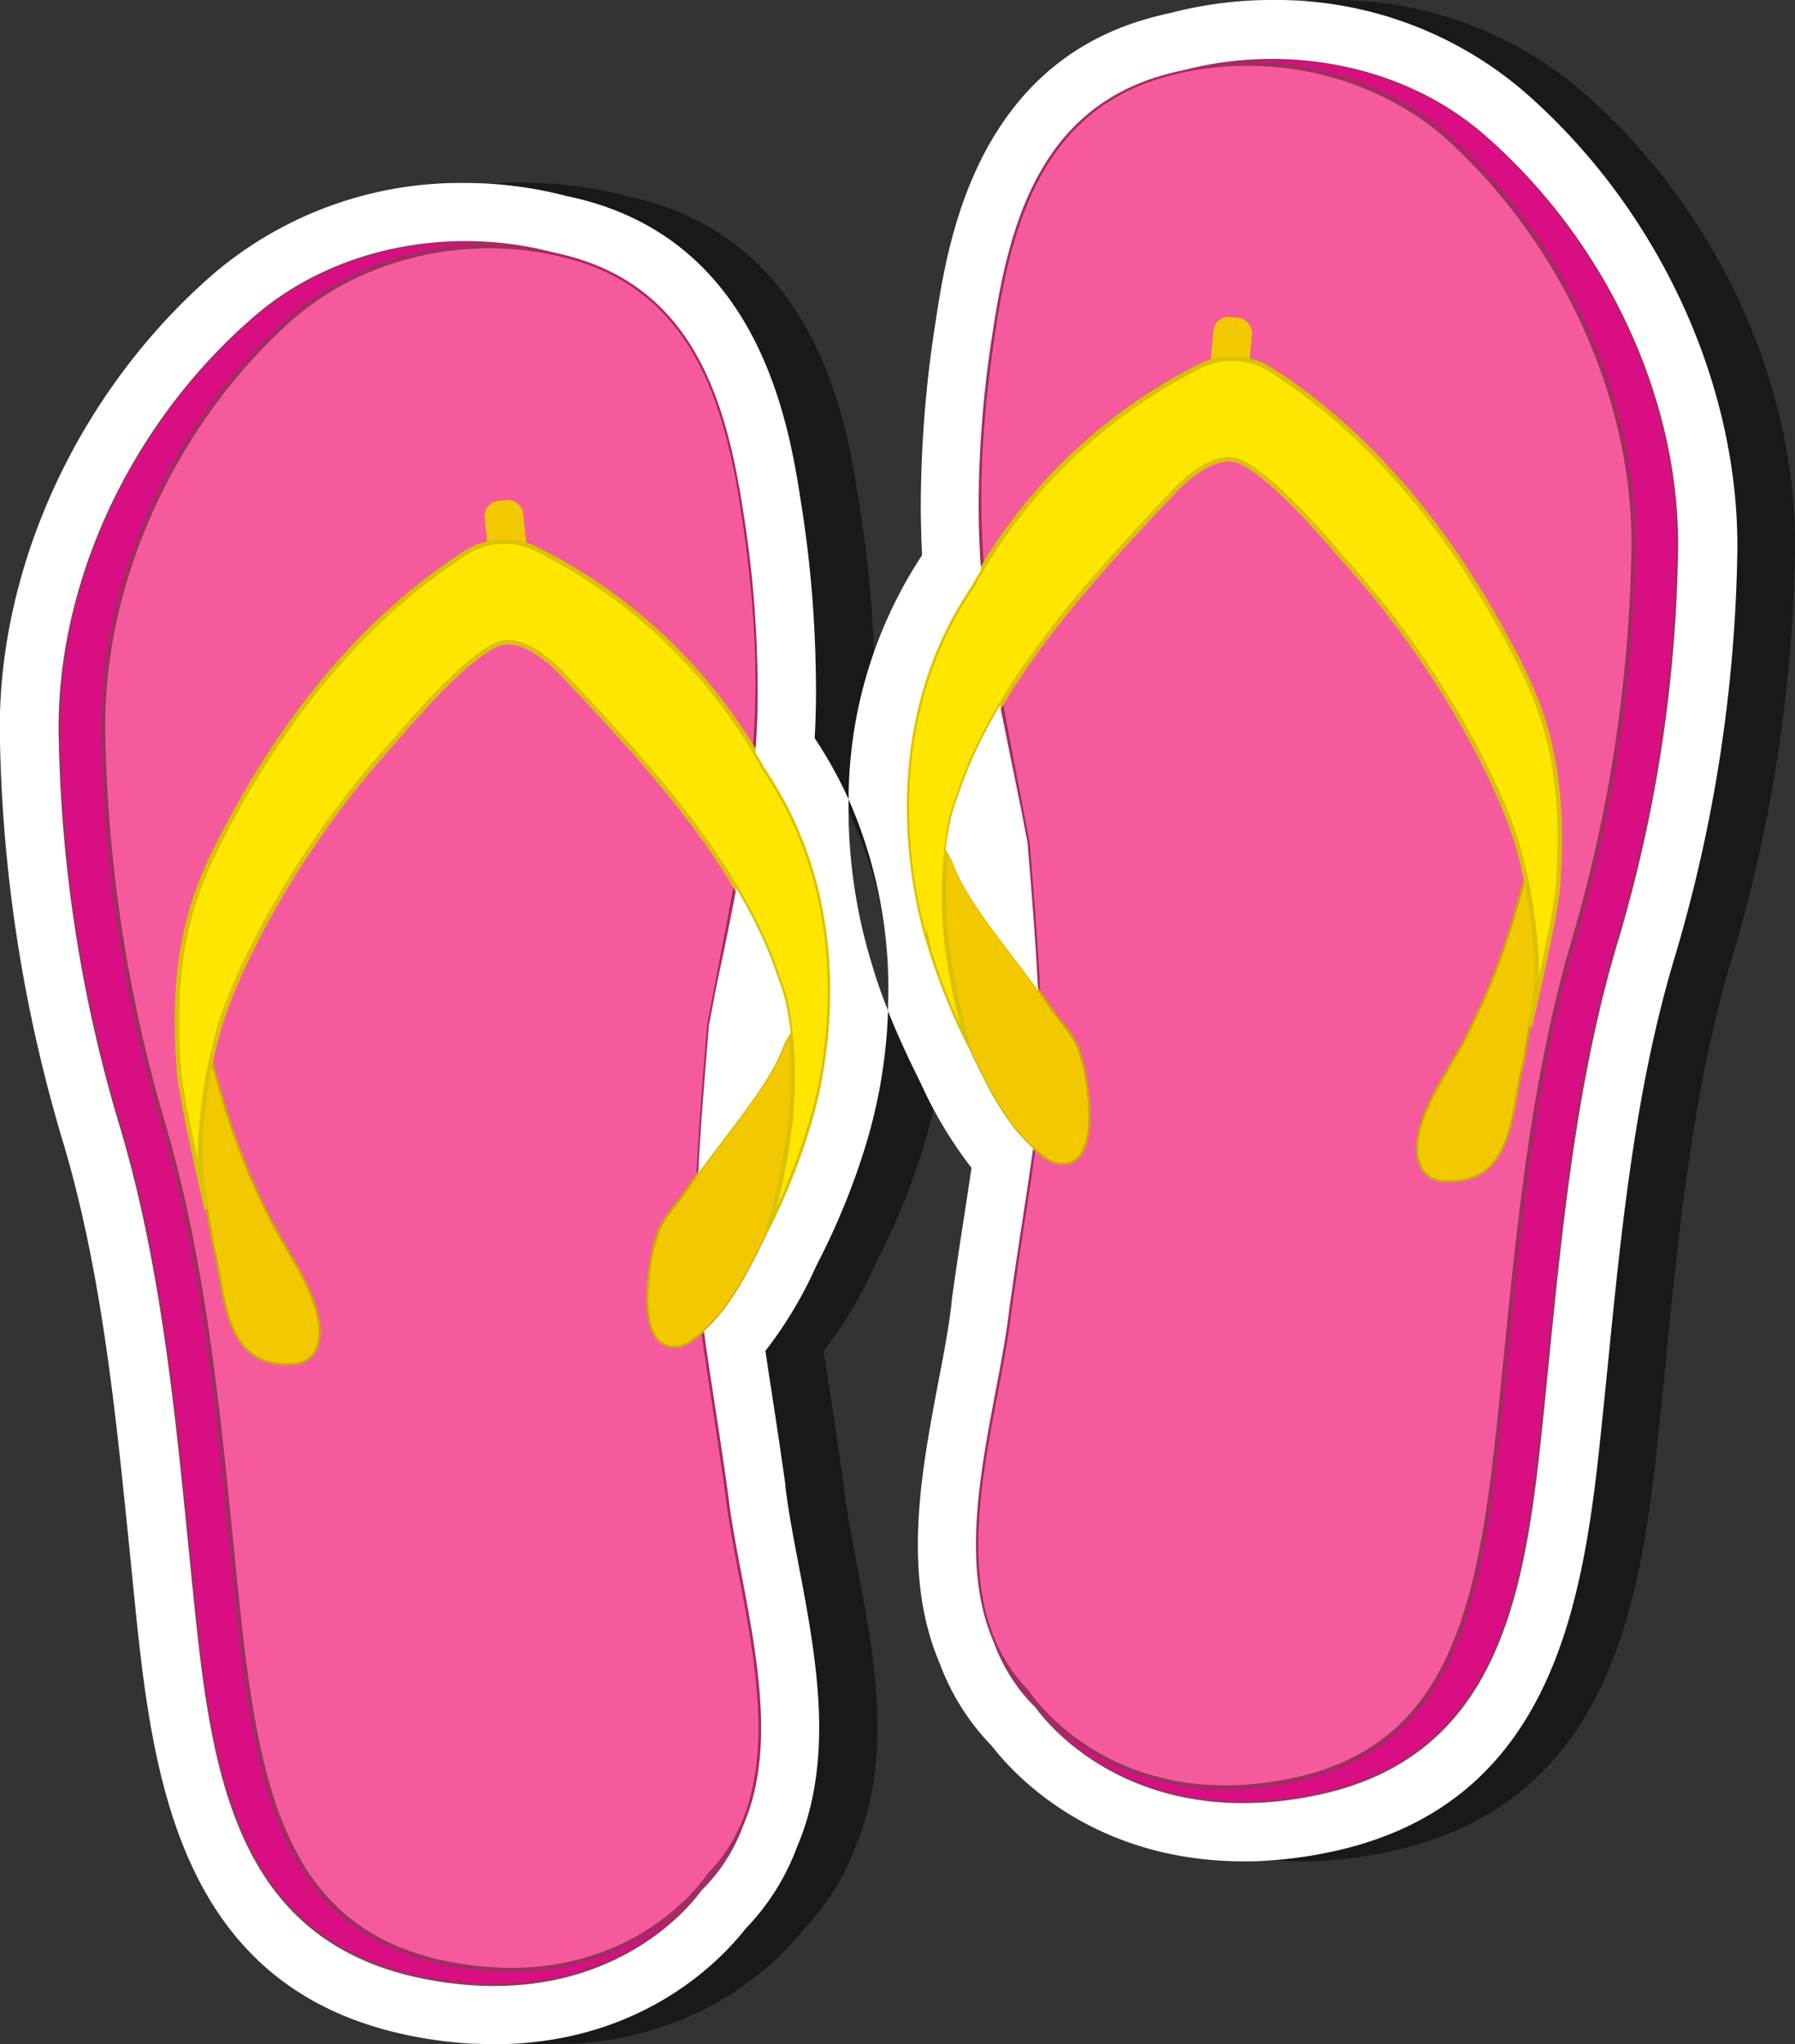 <svg id="Layer_1" data-name="Layer 1" xmlns="http://www.w3.org/2000/svg" width="199.36" height="226.9" viewBox="0 0 199.36 226.9">
  <rect x="0" y="0" width="199.36" height="226.9" fill="#333333" stroke="none"/>
  <defs>
    <style>
      .cls-1 {
        opacity: 0.5;
      }

      .cls-2 {
        fill: #d80e82;
      }

      .cls-2, .cls-3 {
        stroke: #a02d61;
      }

      .cls-2, .cls-3, .cls-4, .cls-6 {
        stroke-miterlimit: 10;
      }

      .cls-2, .cls-3, .cls-6 {
        stroke-width: 0.5px;
      }

      .cls-3 {
        fill: #f55b9c;
      }

      .cls-4, .cls-5 {
        fill: #f2c900;
      }

      .cls-4 {
        stroke: #cea809;
        stroke-width: 0.25px;
      }

      .cls-6 {
        fill: #fee600;
        stroke: #dbc105;
      }

      .cls-7 {
        fill: #fff;
      }
    </style>
  </defs>
  <g>
    <g class="cls-1">
      <path d="M119.83,89.57c-.1-.47-.2-.95-.29-1.41-.72-3.54-1.38-6.78-2-9.86q-1.23,2.08-2.3,4.23a48,48,0,0,0-2.18,5.25l-.21.6a18.41,18.41,0,0,0-1.1,4.18c-.1.5-.18,1.11-.25,1.76a9.08,9.08,0,0,1,.89,1.74c1.17,3,3.71,6.39,6.37,9.87,1,1.31,2,2.64,3,4-.21-4.23-.59-9.45-1.17-16.43C120.32,92.14,120.07,90.84,119.83,89.57Z"/>
      <path d="M175.55,10A42.3,42.3,0,0,0,147.78,0a44.62,44.62,0,0,0-11.31,1.44c-.9.19-1.73.4-2.54.63-19.28,5.45-22.27,25.22-23.55,33.66a133.81,133.81,0,0,0-1.63,18.35c0,2.56,0,5.05.13,7.54a49.36,49.36,0,0,0-8.16,27.11,52.05,52.05,0,0,1,4.35,23.45c1.08,2.71,2.3,5.31,3.31,7.34l.39.79a46.39,46.39,0,0,0,5.6,9.31c-.19,1.29-.4,2.67-.63,4.17-.46,2.94-1,6.37-1.59,10.64a1.11,1.11,0,0,1,0,.17c-.29,2.58-.86,5.54-1.45,8.67-1.92,10.08-4.1,21.5.15,31.41a26,26,0,0,0,5.74,9.08c2.29,3,11.09,12.83,27.94,12.84h0c.78,0,1.57,0,2.39-.07a47.59,47.59,0,0,0,6.14-.75c26.91-5,29.41-29.64,31.42-49.44l.48-4.72c1.52-15.32,3.1-31.16,7.55-45.77a165.87,165.87,0,0,0,6.83-43.74C199.92,43.17,190.81,23.18,175.55,10Zm10.77,94c-4.65,15.23-6.26,31.4-7.81,47-.16,1.57-.31,3.14-.47,4.7-2,19.74-4.11,39.62-26.17,43.73a40.81,40.81,0,0,1-5.31.65c-16.37.9-24.14-9.23-25.07-10.54a19.22,19.22,0,0,1-4.65-7.26c-4.79-10.94.47-26,1.72-36.94,1.17-8.31,2.07-13.46,2.65-17.89-3.28-2.94-5.18-7.07-7-10.8h0a71.25,71.25,0,0,1-4.62-11.27.14.14,0,0,0,0-.06c-.31-.87-7.67-22.2,5-40.56a.22.22,0,0,1,0-.08c.27-.49.56-.94.84-1.41-.23-2.92-.31-5.9-.25-9a125.25,125.25,0,0,1,1.56-17.52c1.81-12,5.3-24.56,18.91-28.41.75-.21,1.51-.4,2.27-.55,11.47-3,24.45-.6,33.35,7.11,13.83,12,22.09,30,21.55,47.06A159.4,159.4,0,0,1,186.32,104Z"/>
      <path d="M88.24,98.61c-.57,3.07-1.23,6.32-1.95,9.86-.1.46-.19.94-.29,1.4q-.36,1.91-.75,3.93c-.58,7-1,12.21-1.18,16.43,1-1.35,2-2.69,3-4,2.65-3.49,5.19-6.83,6.37-9.88a9.33,9.33,0,0,1,.88-1.73c-.07-.65-.15-1.27-.25-1.76a18.11,18.11,0,0,0-1.1-4.19l-.21-.59a43.67,43.67,0,0,0-2.18-5.25Q89.49,100.7,88.24,98.61Z"/>
      <path d="M100.72,88.73A46.88,46.88,0,0,0,97,81.93c.13-2.49.17-5,.12-7.48A130.76,130.76,0,0,0,95.44,56c-1.27-8.45-4.27-28.21-23.54-33.67-.81-.23-1.64-.43-2.54-.62a44.68,44.68,0,0,0-11.31-1.44,42.3,42.3,0,0,0-27.77,10C15,43.49,5.91,63.47,6.5,82.42a165.87,165.87,0,0,0,6.82,43.74c4.46,14.62,6,30.46,7.56,45.78l.47,4.71c2,19.79,4.51,44.43,31.43,49.44a49.26,49.26,0,0,0,6.13.75q1.23.06,2.4.06h0c16.86,0,25.65-9.83,28-12.83A26,26,0,0,0,95,205c4.25-9.91,2.08-21.33.16-31.41-.6-3.13-1.16-6.09-1.46-8.68a.88.88,0,0,0,0-.16c-.6-4.27-1.13-7.71-1.58-10.64-.23-1.5-.45-2.88-.64-4.17a45.93,45.93,0,0,0,5.6-9.31l.4-.8a78.45,78.45,0,0,0,5-12.23,57.19,57.19,0,0,0,2.62-15.41c-.64-1.63-1.24-3.3-1.7-4.89A58.8,58.8,0,0,1,100.72,88.73Zm-4.43,36.88a.14.14,0,0,1,0,.06,69.57,69.57,0,0,1-4.62,11.27h0c-1.85,3.74-3.75,7.86-7,10.81.57,4.42,1.48,9.57,2.65,17.89,1.24,10.92,6.51,26,1.72,36.94a19.38,19.38,0,0,1-4.65,7.25c-.94,1.32-8.71,11.45-25.07,10.55a42.16,42.16,0,0,1-5.31-.65c-22.07-4.11-24.17-24-26.17-43.73-.16-1.57-.32-3.13-.47-4.7-1.56-15.64-3.17-31.8-7.81-47a159.4,159.4,0,0,1-6.55-42c-.53-17,7.73-35.08,21.56-47.06C43.42,27.44,56.4,25,67.87,28c.76.16,1.51.34,2.27.56C83.74,32.45,87.23,45,89.05,57A125.23,125.23,0,0,1,90.6,74.52c.07,3.15,0,6.12-.24,9,.28.46.57.92.84,1.4a.22.22,0,0,0,0,.08C104,103.41,96.6,124.75,96.29,125.61Z"/>
    </g>
    <g>
      <g>
        <path class="cls-2" d="M164.84,14.85C155.71,6.94,142.29,4.56,130.62,8c-14.45,4.21-18.4,17.14-20.33,29.76-3.21,21-1.08,31.47,2.78,50.44.42,2.08.87,4.26,1.33,6.57,2.21,24.57,1.78,27.37-.31,40.79-.46,3-1,6.34-1.59,10.62-.32,2.74-.89,5.78-1.5,9-2.21,11.63-5,25.56,4,34.4.93,1.31,8.71,11.44,25.07,10.54a40.4,40.4,0,0,0,5.31-.65c22.06-4.11,24.16-24,26.17-43.73.16-1.56.31-3.13.47-4.7,1.56-15.63,3.17-31.8,7.81-47a159.81,159.81,0,0,0,6.55-42C186.93,44.86,178.67,26.83,164.84,14.85Z"/>
        <path class="cls-3" d="M181.42,62c.58-17.23-7.68-34.9-20.29-46.46-8-7.35-20.44-10.45-31.91-7.2-13.6,3.85-17.1,16.43-18.91,28.41-3.5,23.07-.65,33.25,3.8,56.8,2.52,30.2,1.37,27.77-2,51.83-1.47,12.93-8.58,31.66,2,42.48,0,0,8.61,13.39,28.18,10s22.22-20.2,24.46-42.21c1.77-17.4,3.21-35.13,8.25-51.95A163,163,0,0,0,181.42,62Z"/>
        <path class="cls-4" d="M107.7,116.64c2.09,4.18,4.21,8.87,8.29,11.82a3.3,3.3,0,0,0,1.22.63c4.42,1,3.88-5.85,3.61-7.85a18.94,18.94,0,0,0-1.12-5c-.7-1.64-2-2.89-3-4.37l-.1-.15c-1.34-2-2.82-3.93-4.25-5.82-2.65-3.48-5.2-6.83-6.37-9.87-2.8-6.84-3.56,2.85-3.35,4.62.55,4.57,4.24,13.23,4.24,13.23Z"/>
        <path class="cls-4" d="M169.51,97.05s-1.48,5.12-1.49,5.13a77.33,77.33,0,0,1-5,12.53c-1.83,3.73-5.05,7.81-5.59,11.91-.25,1.92.32,4.29,2.77,4.48,8,.64,7.63-7.87,8.9-12.73.22-.85.82-4.69,1-5.6C172,104.4,170.57,86.5,169.51,97.05Z"/>
        <rect class="cls-5" x="134.58" y="35.22" width="4.29" height="7.06" rx="1.66" transform="translate(4.45 -13.18) rotate(5.61)"/>
        <path class="cls-6" d="M107.69,116.52a68.53,68.53,0,0,1-2.61-12.43,47.54,47.54,0,0,1,.25-11.53,17.42,17.42,0,0,1,1.1-4.18l.2-.6a48,48,0,0,1,2.18-5.25c5.11-10.4,13.62-19.55,21.52-27.93,1.76-1.87,4.27-3.77,6.39-3.61.51,0,3.21.16,12.3,10.88,10.45,11.4,17.32,24.64,19.53,31.94a55.32,55.32,0,0,1,1.94,10.53,28,28,0,0,1-.57,9.59s2.84-12,3.1-15.44c1-13.18-1.64-19.89-4.84-26-3.86-7.42-12.24-22-27.12-31.49a7.79,7.79,0,0,0-3.64-1.17,7.93,7.93,0,0,0-3.94.73,58.86,58.86,0,0,0-25.32,24.15.56.56,0,0,0,0,.08c-12.72,18.36-5.35,39.69-5,40.56a.14.14,0,0,1,0,.06,70.87,70.87,0,0,0,4.62,11.27Z"/>
      </g>
      <g>
        <path class="cls-2" d="M28.05,35.16c9.13-7.91,22.54-10.29,34.22-6.89C76.72,32.47,80.67,45.41,82.6,58c3.21,21,1.08,31.47-2.78,50.44-.43,2.08-.87,4.26-1.33,6.57-2.21,24.57-1.78,27.37.31,40.79.46,3,1,6.34,1.59,10.62.32,2.73.89,5.77,1.5,9,2.21,11.63,5,25.55-4,34.39-.93,1.32-8.71,11.45-25.07,10.55a42.16,42.16,0,0,1-5.31-.65c-22.06-4.11-24.17-24-26.17-43.73-.16-1.57-.31-3.13-.47-4.7-1.56-15.64-3.17-31.8-7.81-47a159.4,159.4,0,0,1-6.55-42C6,65.17,14.22,47.14,28.05,35.16Z"/>
        <path class="cls-3" d="M11.47,82.26C10.89,65,19.14,47.35,31.76,35.8c8-7.36,20.43-10.45,31.91-7.2C77.27,32.45,80.77,45,82.58,57c3.5,23.08.65,33.25-3.8,56.8-2.53,30.21-1.37,27.78,2,51.84,1.47,12.92,8.57,31.66-2,42.48,0,0-8.61,13.38-28.18,10s-22.22-20.19-24.46-42.2c-1.77-17.4-3.21-35.14-8.25-51.95A163,163,0,0,1,11.47,82.26Z"/>
        <path class="cls-4" d="M85.18,136.94c-2.08,4.19-4.2,8.88-8.28,11.83a3.3,3.3,0,0,1-1.22.63c-4.42,1-3.88-5.85-3.61-7.86a18.87,18.87,0,0,1,1.12-5c.7-1.64,2-2.89,3-4.37l.1-.15c1.34-2,2.82-3.93,4.25-5.82,2.65-3.49,5.19-6.83,6.37-9.88,2.8-6.83,3.56,2.85,3.35,4.62-.55,4.58-4.24,13.23-4.24,13.23Z"/>
        <path class="cls-4" d="M23.38,117.35s1.48,5.13,1.49,5.14a76.43,76.43,0,0,0,5,12.53c1.83,3.73,5,7.81,5.58,11.91.26,1.91-.31,4.29-2.76,4.48-8,.64-7.63-7.87-8.9-12.74-.22-.84-.82-4.68-1-5.59C20.92,124.71,22.32,106.8,23.38,117.35Z"/>
        <rect class="cls-5" x="54.02" y="55.53" width="4.29" height="7.06" rx="1.66" transform="translate(117.83 112.35) rotate(174.39)"/>
        <path class="cls-6" d="M85.2,136.82a68.38,68.38,0,0,0,2.6-12.43,47,47,0,0,0-.24-11.52,17.62,17.62,0,0,0-1.1-4.19l-.2-.59a45.42,45.42,0,0,0-2.19-5.25C79,92.44,70.45,83.28,62.56,74.91,60.8,73,58.28,71.14,56.17,71.3c-.51,0-3.21.16-12.3,10.88-10.45,11.4-17.33,24.64-19.53,31.94a55.32,55.32,0,0,0-1.94,10.53,28.2,28.2,0,0,0,.56,9.59s-2.83-12-3.09-15.44c-1-13.19,1.64-19.9,4.84-26,3.86-7.42,12.24-22,27.12-31.49a7.8,7.8,0,0,1,3.64-1.18,7.94,7.94,0,0,1,3.94.74A58.81,58.81,0,0,1,84.73,85a.56.56,0,0,0,0,.08c12.71,18.36,5.35,39.7,5,40.56,0,0,0,0,0,.06a70.63,70.63,0,0,1-4.63,11.27Z"/>
      </g>
    </g>
    <g>
      <path class="cls-7" d="M113.36,89.57c-.1-.47-.2-.95-.29-1.41-.72-3.54-1.38-6.78-2-9.86q-1.23,2.08-2.3,4.23a48,48,0,0,0-2.18,5.25l-.2.6a17.42,17.42,0,0,0-1.1,4.18,14.88,14.88,0,0,0-.25,1.76,9.15,9.15,0,0,1,.88,1.74c1.17,3,3.72,6.39,6.37,9.87,1,1.31,2,2.64,3,4-.2-4.23-.59-9.45-1.17-16.43C113.85,92.14,113.6,90.84,113.36,89.57Z"/>
      <path class="cls-7" d="M169.08,10A42.3,42.3,0,0,0,141.31,0,44.62,44.62,0,0,0,130,1.44c-.89.19-1.73.4-2.54.63-19.28,5.45-22.27,25.22-23.55,33.66a132.13,132.13,0,0,0-1.62,18.35c-.06,2.56,0,5.05.12,7.54a49.44,49.44,0,0,0-8.16,27.11,52.21,52.21,0,0,1,4.36,23.45c1.07,2.71,2.3,5.31,3.3,7.34l.39.79a46.39,46.39,0,0,0,5.6,9.31c-.19,1.29-.4,2.67-.63,4.17-.45,2.94-1,6.37-1.58,10.64l0,.17c-.29,2.58-.85,5.54-1.45,8.67-1.92,10.08-4.1,21.5.15,31.41a26,26,0,0,0,5.74,9.08c2.3,3,11.09,12.83,28,12.84h0c.78,0,1.58,0,2.39-.07a47.59,47.59,0,0,0,6.14-.75c26.91-5,29.41-29.64,31.42-49.44l.48-4.72c1.52-15.32,3.1-31.16,7.56-45.77a166.29,166.29,0,0,0,6.82-43.74C193.45,43.17,184.34,23.18,169.08,10Zm10.77,94c-4.64,15.23-6.25,31.4-7.81,47-.16,1.57-.31,3.14-.47,4.7-2,19.74-4.11,39.62-26.17,43.73a40.4,40.4,0,0,1-5.31.65c-16.36.9-24.14-9.23-25.07-10.54a19.34,19.34,0,0,1-4.65-7.26c-4.79-10.94.47-26,1.72-36.94,1.17-8.31,2.07-13.46,2.65-17.89-3.28-2.94-5.18-7.07-7-10.8h0a71.25,71.25,0,0,1-4.62-11.27.14.14,0,0,0,0-.06c-.3-.87-7.67-22.2,5-40.56a.56.56,0,0,1,0-.08c.27-.49.56-.94.84-1.41-.22-2.92-.31-5.9-.25-9a125.25,125.25,0,0,1,1.56-17.52c1.81-12,5.31-24.56,18.91-28.41.75-.21,1.51-.4,2.27-.55,11.47-3,24.45-.6,33.35,7.11,13.83,12,22.09,30,21.56,47.06A159.81,159.81,0,0,1,179.85,104Z"/>
      <path class="cls-7" d="M81.78,98.61c-.58,3.07-1.24,6.32-2,9.86-.1.46-.19.94-.29,1.4q-.36,1.91-.75,3.93c-.58,7-1,12.21-1.18,16.43,1-1.35,2-2.69,3-4,2.65-3.49,5.19-6.83,6.37-9.88a9.33,9.33,0,0,1,.88-1.73c-.07-.65-.15-1.27-.25-1.76a17.62,17.62,0,0,0-1.1-4.19l-.21-.59a43.67,43.67,0,0,0-2.18-5.25C83.37,101.41,82.6,100,81.78,98.61Z"/>
      <path class="cls-7" d="M94.25,88.73a46.88,46.88,0,0,0-3.77-6.8c.14-2.49.18-5,.12-7.48A130.76,130.76,0,0,0,89,56C87.7,47.59,84.7,27.83,65.43,22.37c-.81-.23-1.64-.43-2.54-.62a44.68,44.68,0,0,0-11.31-1.44,42.3,42.3,0,0,0-27.77,10C8.55,43.49-.56,63.47,0,82.42a165.87,165.87,0,0,0,6.82,43.74c4.46,14.62,6,30.46,7.56,45.78l.47,4.71c2,19.79,4.51,44.43,31.43,49.44a49.19,49.19,0,0,0,6.14.75c.81,0,1.61.06,2.39.06h0c16.86,0,25.65-9.83,28-12.83A26,26,0,0,0,88.52,205c4.26-9.91,2.08-21.33.16-31.41-.6-3.13-1.16-6.09-1.46-8.68a.88.88,0,0,0,0-.16c-.6-4.27-1.13-7.71-1.58-10.64-.23-1.5-.44-2.88-.63-4.17a45.87,45.87,0,0,0,5.59-9.31l.4-.8a78.45,78.45,0,0,0,5-12.23,57.45,57.45,0,0,0,2.63-15.41c-.65-1.63-1.24-3.3-1.71-4.89A58.8,58.8,0,0,1,94.25,88.73Zm-4.43,36.88s0,0,0,.06a70.63,70.63,0,0,1-4.63,11.27h0c-1.85,3.74-3.75,7.86-7,10.81.57,4.42,1.48,9.57,2.65,17.89,1.24,10.92,6.51,26,1.72,36.94a19.38,19.38,0,0,1-4.65,7.25c-.93,1.32-8.71,11.45-25.07,10.55a42.16,42.16,0,0,1-5.31-.65c-22.06-4.11-24.17-24-26.17-43.73-.16-1.57-.31-3.13-.47-4.7-1.56-15.64-3.17-31.8-7.81-47a159.4,159.4,0,0,1-6.55-42c-.53-17,7.73-35.08,21.56-47.06C37,27.44,49.93,25,61.4,28c.76.16,1.51.34,2.27.56C77.27,32.45,80.77,45,82.58,57a123.73,123.73,0,0,1,1.55,17.52c.07,3.15,0,6.12-.24,9,.28.46.57.92.84,1.4a.56.56,0,0,0,0,.08C97.49,103.41,90.13,124.75,89.82,125.61Z"/>
    </g>
  </g>
</svg>
